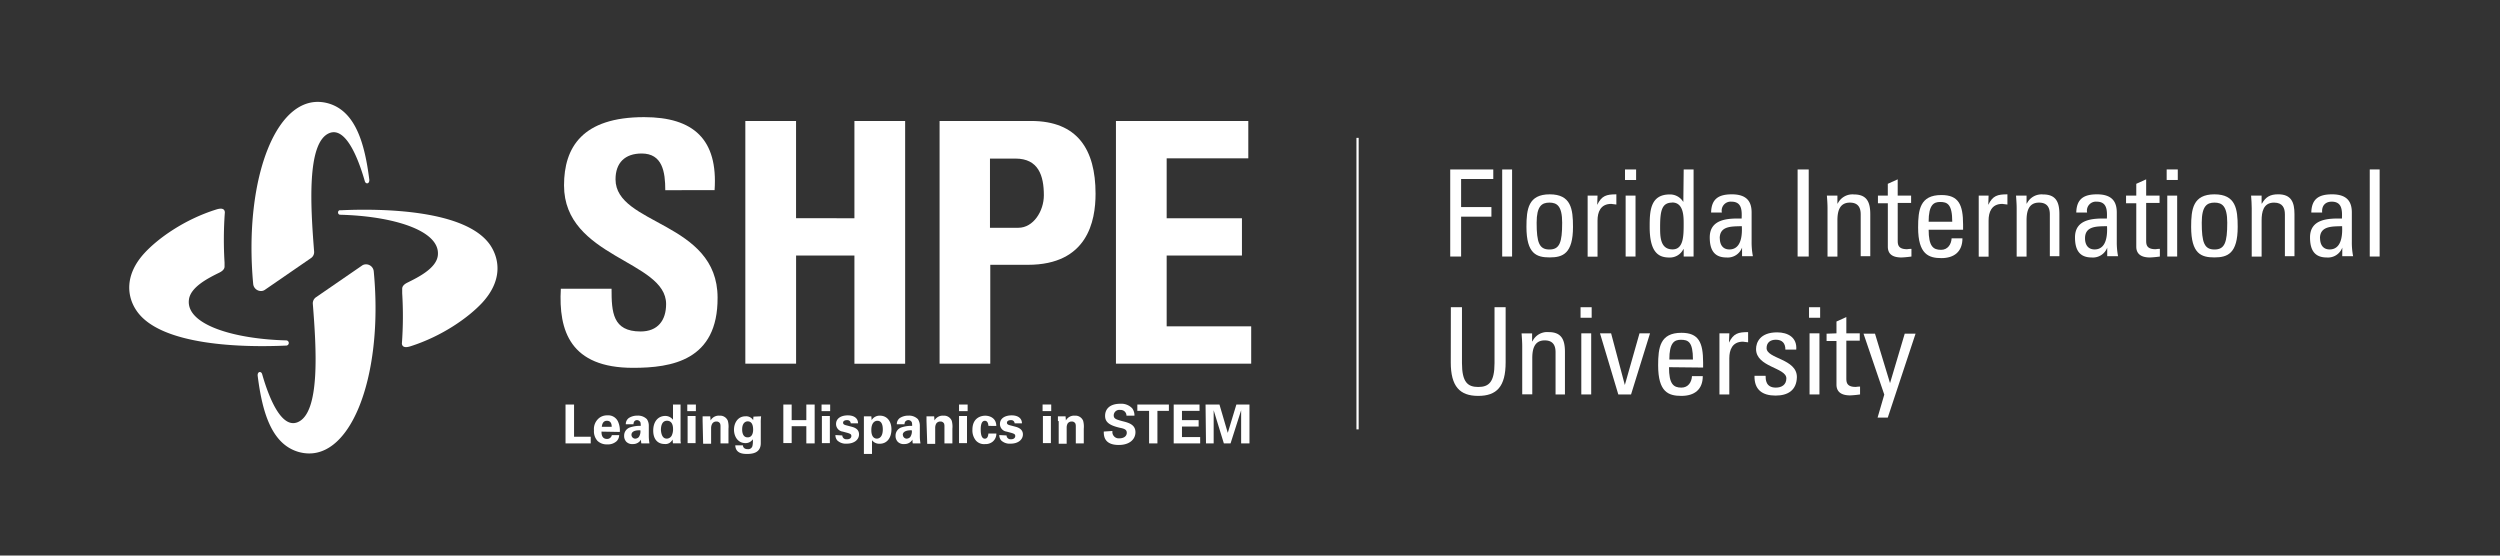 <svg xmlns="http://www.w3.org/2000/svg" id="Layer_1" data-name="Layer 1" viewBox="0 0 900 200"><rect x="0" y="0" width="900" height="200" fill="#333333" stroke="none"/><defs><style>.cls-1{fill:#fff}</style></defs><path d="M203.56,145.62h3.1v11.6h6v2.41h-9.07v-14Z" class="cls-1"/><path d="M216.54,155.38c0,.69,0,2.64,2,2.64a1.72,1.72,0,0,0,1.72-1.37h2.64a3.13,3.13,0,0,1-.92,2.18,4.68,4.68,0,0,1-3.44,1.15,4.78,4.78,0,0,1-3.45-1.27,5.13,5.13,0,0,1-1.26-3.79,5.07,5.07,0,0,1,2.07-4.59,4.58,4.58,0,0,1,2.75-.8,3.86,3.86,0,0,1,3.91,2.41,7.67,7.67,0,0,1,.57,3.56Zm3.67-1.72c0-.46,0-2.18-1.72-2.18-1.26,0-1.72,1-1.84,2.18Z" class="cls-1"/><path d="M230.89,159.63a5.37,5.37,0,0,1-.12-1.38,3.25,3.25,0,0,1-2.87,1.61,3,3,0,0,1-2.41-.8,3.06,3.06,0,0,1-.8-2.18,3.11,3.11,0,0,1,2.07-3,11,11,0,0,1,3.9-.57,4.56,4.56,0,0,0-.11-1.27,1.41,1.41,0,0,0-1.27-.8,1.21,1.21,0,0,0-1,.57,2.11,2.11,0,0,0-.23.92h-2.76a2.67,2.67,0,0,1,1.15-2.29,5.52,5.52,0,0,1,3-.81,4.47,4.47,0,0,1,3.44,1.27,4.21,4.21,0,0,1,.69,2.41v3.9a17.86,17.86,0,0,0,.23,2.41Zm-3.56-3.1a1.38,1.38,0,0,0,1.26,1.38h.12a1.84,1.84,0,0,0,1.26-.57,3.65,3.65,0,0,0,.58-2.42c-2-.11-3.22.46-3.22,1.61Z" class="cls-1"/><path d="M242.14,145.62H245V158a6.27,6.27,0,0,0,.12,1.61h-2.87l-.12-1.38a3.2,3.2,0,0,1-1,1.15,2.71,2.71,0,0,1-1.84.46c-2.64,0-4.13-1.84-4.13-4.82,0-3.22,1.72-5.28,4.36-5.28a3.44,3.44,0,0,1,2.76,1.38v-5.52ZM240,157.91a2.06,2.06,0,0,0,1.84-1.15,5.19,5.19,0,0,0,.46-2.29c0-2-.81-3-2.18-3-2,0-2.19,2.3-2.19,3.33.12,1.72.69,3.1,2.07,3.1Z" class="cls-1"/><path d="M247.42,145.62h3.1V148h-3.1Zm.12,4.14h2.87v9.76h-2.87Z" class="cls-1"/><path d="M252.94,151.59v-1.72h2.75l.12,1.5a3.35,3.35,0,0,1,3.21-1.73,3,3,0,0,1,3,1.84,8.22,8.22,0,0,1,.23,2.87v5.28h-2.87v-6.08a3.09,3.09,0,0,0-.12-1,1.39,1.39,0,0,0-1.38-.8,1.67,1.67,0,0,0-1.49.8A3.19,3.19,0,0,0,256,154v5.74h-2.87Z" class="cls-1"/><path d="M274,149.87a16.28,16.28,0,0,0-.12,2.41v7.24c0,3.56-3,3.9-4.93,3.9-1.38,0-4.14-.11-4.25-3.1h2.75c0,.23.12,1.38,1.73,1.38a1.55,1.55,0,0,0,1.72-1.26,7.75,7.75,0,0,0,.11-2.3,3.07,3.07,0,0,1-2.64,1.38c-2.75,0-4.13-2.41-4.13-4.83s1.38-4.82,4.13-4.82a2.92,2.92,0,0,1,2.76,1.38l.11-1.26Zm-4.82,7.58c1.95,0,1.95-2.41,1.95-2.76,0-1.14-.23-3-1.95-3-1,0-2,.8-2,2.87C267.17,155,267.17,157.45,269.13,157.45Z" class="cls-1"/><path d="M282,145.62h3v5.63h5.28v-5.63h3v14h-3v-6.2H285v6.09h-3Z" class="cls-1"/><path d="M295.76,145.62h3.1V148h-3.1Zm.12,4.14h2.87v9.76h-2.87Z" class="cls-1"/><path d="M303.23,156.76a1.42,1.42,0,0,0,1.49,1.38H305c1,0,1.49-.57,1.49-1.15s-.23-.8-1.38-1.15l-1.72-.46a2.75,2.75,0,0,1-2.41-2.75c0-1.95,1.72-3.1,4.25-3.1,2.07,0,3.67.92,3.67,2.87h-2.64a1.18,1.18,0,0,0-1.26-1.15h-.12c-.8,0-1.37.34-1.37.92s.46.8,1.37,1l1.73.46c1.83.46,2.64,1.38,2.64,2.76,0,1.72-1.49,3.33-4.48,3.33a4.44,4.44,0,0,1-3.33-1.15,2.91,2.91,0,0,1-.69-1.95Z" class="cls-1"/><path d="M313.68,149.87l.11,1.38a3.33,3.33,0,0,1,3-1.61c2.52,0,4.13,2,4.13,4.94,0,2.76-1.38,5.17-4.25,5.17a3.3,3.3,0,0,1-2.75-1.27v4.94H311V149.87Zm4.13,4.71c0-1.15-.23-3.1-1.95-3.1-.92,0-2.18.69-2.18,3.33,0,.57,0,3.1,2.06,3.1C317.12,157.8,317.81,156.53,317.81,154.58Z" class="cls-1"/><path d="M328.6,159.63a5.85,5.85,0,0,1-.11-1.38,3.27,3.27,0,0,1-2.87,1.61,3,3,0,0,1-2.41-.8,3,3,0,0,1-.81-2.18,3.12,3.12,0,0,1,2.07-3,11.08,11.08,0,0,1,3.9-.57,4.56,4.56,0,0,0-.11-1.27,1.39,1.39,0,0,0-1.84-.68,1.87,1.87,0,0,0-.57.45,2.11,2.11,0,0,0-.23.92h-2.76a2.67,2.67,0,0,1,1.15-2.29,5.52,5.52,0,0,1,3-.81,4.47,4.47,0,0,1,3.44,1.27,4.21,4.21,0,0,1,.69,2.41v3.9a16.38,16.38,0,0,0,.23,2.41Zm-3.56-3.1a1.39,1.39,0,0,0,1.27,1.38h.11a1.84,1.84,0,0,0,1.26-.57,3.65,3.65,0,0,0,.58-2.42C326.42,154.81,325,155.38,325,156.53Z" class="cls-1"/><path d="M333.54,151.59v-1.72h2.76l.11,1.5a3.37,3.37,0,0,1,3.22-1.73,3,3,0,0,1,3,1.84,8,8,0,0,1,.23,2.87v5.28H340v-6.08a3.35,3.35,0,0,0-.11-1,1.4,1.4,0,0,0-1.38-.8,1.69,1.69,0,0,0-1.5.8,3.19,3.19,0,0,0-.34,1.5v5.74h-2.87Z" class="cls-1"/><path d="M345.25,145.62h3.1V148h-3.1Zm0,4.14h2.87v9.76h-2.87Z" class="cls-1"/><path d="M355.82,153.32c0-.35-.12-1.84-1.27-1.84-1.38,0-1.49,2.07-1.49,3.1,0,.57,0,2.3.69,3a1,1,0,0,0,.8.34c.35,0,1.15-.11,1.27-1.84h2.87a3.71,3.71,0,0,1-1.27,2.87,4,4,0,0,1-2.75.92,3.92,3.92,0,0,1-3.33-1.26,5.71,5.71,0,0,1-1.27-3.91c0-4.47,3.33-5.05,4.6-5.05,1.83,0,4,1,4,3.68Z" class="cls-1"/><path d="M362.36,156.76a1.42,1.42,0,0,0,1.49,1.38H364c1,0,1.49-.57,1.49-1.15s-.23-.8-1.38-1.15l-1.72-.46a2.75,2.75,0,0,1-2.41-2.75c0-1.95,1.72-3.1,4.25-3.1,2.06,0,3.67.92,3.67,2.87h-2.64a1.18,1.18,0,0,0-1.26-1.15h-.12c-.8,0-1.38.34-1.38.92s.46.8,1.38,1l1.73.46c1.72.46,2.64,1.38,2.64,2.76,0,1.72-1.5,3.33-4.48,3.33a4.43,4.43,0,0,1-3.33-1.15,2.91,2.91,0,0,1-.69-1.95Z" class="cls-1"/><path d="M375.33,145.62h3.11V148h-3.11Zm.12,4.14h2.87v9.76h-2.87Z" class="cls-1"/><path d="M380.85,151.59v-1.72h2.75l.12,1.5a3.35,3.35,0,0,1,3.21-1.73,3,3,0,0,1,3,1.84,8.22,8.22,0,0,1,.23,2.87v5.28h-2.87v-6.08a3.09,3.09,0,0,0-.12-1,1.39,1.39,0,0,0-1.38-.8,1.68,1.68,0,0,0-1.49.8A3.19,3.19,0,0,0,384,154v5.74h-2.87v-8.16Z" class="cls-1"/><path d="M400.48,155.15A2.29,2.29,0,0,0,403,157.8c1.6,0,2.64-.81,2.64-2s-.92-1.49-2.64-1.83c-3.33-.81-5.17-1.84-5.17-4.25s1.61-4.37,5.51-4.37A5.38,5.38,0,0,1,407.6,147a4.28,4.28,0,0,1,.8,2.64h-2.87a2.05,2.05,0,0,0-2.06-2.06h-.23a2,2,0,0,0-2.3,1.95c0,1.26,1,1.49,3,2.06,2.41.58,4.82,1.27,4.82,4,0,2.53-2.07,4.6-6,4.6-5.4,0-5.4-3.45-5.4-4.83Z" class="cls-1"/><path d="M413.69,147.92h-4.25v-2.3H420.8v2.3h-4.13v11.71h-3V147.92Z" class="cls-1"/><path d="M422.41,145.62h9.42v2.3h-6.32v3.33h6v2.3h-6v3.79h6.55v2.29h-9.53v-14Z" class="cls-1"/><path d="M434,145.62H439l3,10.22,3.1-10.22h4.71v14h-3V147.69L443,159.63h-2.41l-3.67-11.94v11.94h-2.76Z" class="cls-1"/><path d="M522.08,92.35V61h15.5v3.45H526v10.1h10.91V78H526V92.35Z" class="cls-1"/><path d="M544.35,92.35h-3.56V61h3.56Z" class="cls-1"/><path d="M549.52,81.67c0-6.43.69-11.71,8.38-11.71s8.38,5.28,8.38,11.71c0,9.64-3.67,11-8.38,11S549.52,91.43,549.52,81.67Zm12.86-1.49c0-6-1.84-7.24-4.59-7.24s-4.6,1.27-4.6,7.24c0,7.11.92,9.64,4.6,9.64S562.38,87.29,562.38,80.18Z" class="cls-1"/><path d="M575,73.75h0c1.61-3.33,3.33-3.79,6.89-3.79v3.67l-.92-.11c-.34,0-.69-.12-.92-.12-3.9,0-4.94,3-4.94,6v13h-3.56V70.42h3.56Z" class="cls-1"/><path d="M585,61h4v3.79h-4Zm3.79,31.35h-3.56V70.42h3.56Z" class="cls-1"/><path d="M606.13,61h3.56V92.35h-3.56V89.71H606a5.41,5.41,0,0,1-5,3c-3.56,0-7.12-1.38-7.12-11,0-5.51.11-11.71,7.23-11.71a5.54,5.54,0,0,1,4.83,2.64H606ZM602,72.94c-3.79,0-4.36,3-4.36,8.84,0,3.33,0,8,4.48,8,4,0,4-4.94,4-9.41,0-2.76-.12-7.47-4.14-7.47Z" class="cls-1"/><path d="M627.14,89.13h0a5.49,5.49,0,0,1-5.63,3.56c-4.59,0-6-3-6-7.23,0-6.66,6.55-6.89,11.48-6.78.12-2.87.12-6.08-3.67-6.08a3.24,3.24,0,0,0-3.45,3.9H616c.11-4.94,2.76-6.54,7.46-6.54,5.63,0,7.12,2.87,7.12,6.54V87.07a26.48,26.48,0,0,0,.46,5.16h-3.9Zm-8-3.33c0,2.18,1,4,3.45,4,2.18,0,4.82-1.38,4.47-8.38C623.58,81.55,619.1,81.21,619.1,85.8Z" class="cls-1"/><path d="M651.14,92.35h-4V61h4Z" class="cls-1"/><path d="M669.85,92.35V77.19c0-2.3-.8-4.25-3.9-4.25-3.91,0-4.48,3.45-4.48,6.43v13h-3.56V75c0-1.49-.11-3-.23-4.59h3.79v2.87h.11A5.88,5.88,0,0,1,667.44,70c4.71,0,5.86,2.87,5.86,7.12V92.23h-3.45Z" class="cls-1"/><path d="M679.61,70.42V66.17l3.56-1.61v5.86H688v2.64h-4.82V86.49c0,1.38,0,3.22,3.33,3.22.23,0,.8-.12,1.61-.12v2.76a35.54,35.54,0,0,1-3.56.34c-3.45,0-4.94-1.38-4.94-3.9V73.17h-3.56V70.42Z" class="cls-1"/><path d="M694.31,82.59c0,6.08,1.61,7.35,4.48,7.35,2.41,0,3.67-2,3.79-4.14h3.9c0,4.82-3,7.12-7.58,7.12s-8.38-1.38-8.38-11c0-6.43.69-11.71,8.38-11.71,6.2,0,7.81,3.44,7.81,10.67V82.7h-12.4Zm8.5-2.76c0-6.43-1.84-7.12-4.37-7.12-2.29,0-4.13,1-4.13,7.12Z" class="cls-1"/><path d="M715.78,73.75h0c1.61-3.33,3.33-3.79,6.89-3.79v3.67l-.92-.11c-.34,0-.69-.12-.92-.12-3.9,0-4.94,3-4.94,6v13h-3.55V70.42h3.55Z" class="cls-1"/><path d="M737.94,92.35V77.19c0-2.3-.8-4.25-3.9-4.25-3.91,0-4.48,3.45-4.48,6.43v13H726V75c0-1.49-.12-3-.23-4.59h3.79v2.87h.11A5.88,5.88,0,0,1,735.53,70c4.71,0,5.85,2.87,5.85,7.12V92.23h-3.44Z" class="cls-1"/><path d="M758.61,89.13h0A5.49,5.49,0,0,1,753,92.69c-4.59,0-6-3-6-7.23,0-6.66,6.55-6.89,11.48-6.78.12-2.87.12-6.08-3.67-6.08a3.24,3.24,0,0,0-3.45,3.9h-3.9c.12-4.94,2.76-6.54,7.46-6.54,5.63,0,7.12,2.87,7.12,6.54V87.07a26.48,26.48,0,0,0,.46,5.16h-3.9v-3.1Zm-8-3.33c0,2.18,1,4,3.45,4,2.18,0,4.82-1.38,4.47-8.38-3.33.11-7.92-.23-7.92,4.36Z" class="cls-1"/><path d="M769.06,70.42V66.17l3.56-1.61v5.86h4.82v2.64h-4.82V86.49c0,1.38,0,3.22,3.33,3.22.23,0,.8-.12,1.6-.12v2.76a35,35,0,0,1-3.56.34c-3.33,0-4.93-1.38-4.93-3.9V73.17h-3.68V70.42Z" class="cls-1"/><path d="M780,61h4v3.79h-4Zm3.78,31.35h-3.56V70.42h3.56Z" class="cls-1"/><path d="M788.81,81.67c0-6.43.69-11.71,8.38-11.71s8.38,5.28,8.38,11.71c0,9.64-3.67,11-8.38,11S788.81,91.43,788.81,81.67Zm13-1.49c0-6-1.84-7.24-4.59-7.24s-4.59,1.27-4.59,7.24c0,7.11.91,9.64,4.59,9.64s4.59-2.53,4.59-9.64Z" class="cls-1"/><path d="M822.56,92.35V77.19c0-2.3-.8-4.25-3.9-4.25-3.9,0-4.48,3.45-4.48,6.43v13h-3.56V75c0-1.49-.11-3-.23-4.59h3.79v2.87h.12c1.37-2.41,3-3.33,5.85-3.33,4.71,0,5.86,2.87,5.86,7.12V92.23h-3.45Z" class="cls-1"/><path d="M843.23,89.13h0a5.49,5.49,0,0,1-5.62,3.56c-4.6,0-6-3-6-7.23,0-6.66,6.55-6.89,11.49-6.78.11-2.87.11-6.08-3.68-6.08-2.41,0-3.67,1.61-3.44,3.9h-3.91c.12-4.94,2.76-6.54,7.47-6.54,5.62,0,7.12,2.87,7.12,6.54V87.07a25.73,25.73,0,0,0,.46,5.16h-3.91Zm-8-3.33c0,2.18,1,4,3.45,4,2.18,0,4.82-1.38,4.48-8.38C839.79,81.55,835.19,81.21,835.19,85.8Z" class="cls-1"/><path d="M856.67,92.35h-3.56V61h3.56Z" class="cls-1"/><path d="M522.31,110.6h4v20.1c0,6.89,2.07,8.61,5.86,8.61s5.86-1.72,5.86-8.61V110.6h4v19.87c0,8.72-3.22,12.05-9.88,12.05s-9.87-3.44-9.87-12.05Z" class="cls-1"/><path d="M560,142V126.79c0-2.29-.81-4.25-3.91-4.25-3.9,0-4.47,3.45-4.47,6.43v13H548V124.61c0-1.49-.12-3-.23-4.59h3.79v2.87h.11a5.88,5.88,0,0,1,5.86-3.33c4.7,0,5.85,2.87,5.85,7.12V142Z" class="cls-1"/><path d="M569,110.6h4v3.79h-4ZM572.83,142h-3.56V120h3.56Z" class="cls-1"/><path d="M576,120h4l4.94,18.6h0l5.28-18.6h3.79L587.18,142h-4.59Z" class="cls-1"/><path d="M600.84,132.19c0,6.09,1.61,7.35,4.48,7.35,2.41,0,3.68-1.95,3.79-4.14H613c0,4.83-3,7.12-7.69,7.12s-8.38-1.37-8.38-11c0-6.43.69-11.71,8.38-11.71,6.2,0,7.81,3.44,7.81,10.68v1.83Zm8.62-2.76c0-6.43-1.73-7.11-4.37-7.11-2.29,0-4.13,1-4.13,7.11Z" class="cls-1"/><path d="M622.43,123.35h0c1.61-3.33,3.33-3.79,6.89-3.79v3.67l-.92-.11c-.34,0-.69-.12-.92-.12-3.9,0-4.93,3-4.93,6v13H619V120h3.56Z" class="cls-1"/><path d="M639.19,142.41c-4.7,0-7.69-2.07-7.57-7.12h4c0,1.26,0,4.25,3.68,4.25,2.07,0,3.79-1,3.79-3.33,0-3.91-10.91-4-10.91-10.56,0-2.3,1.38-6,7.58-6,3.9,0,7.23,1.84,6.89,6.2h-3.91c0-2.29-1.14-3.55-3.44-3.55-1.95,0-3.33,1-3.33,3,0,3.9,10.91,3.79,10.91,10.45C646.77,140.57,643.56,142.41,639.19,142.41Z" class="cls-1"/><path d="M651.25,110.6h4v3.79h-4ZM655,142h-3.56V120H655Z" class="cls-1"/><path d="M661.13,120v-4.25l3.55-1.61V120h4.83v2.64h-4.83v13.43c0,1.38,0,3.22,3.33,3.22.23,0,.81-.12,1.61-.12V142a35.26,35.26,0,0,1-3.56.34c-3.33,0-4.93-1.37-4.93-3.9V122.77h-3.56v-2.64Z" class="cls-1"/><path d="M680.41,137.93h0l5.29-17.8h3.9l-10,30.2h-3.67l2.41-8.27-7.47-21.93H675Z" class="cls-1"/><path d="M227.9,132.42c-22.62,0-26.86-13.32-26-28.48h18.26c0,8.39.35,15.39,10.45,15.39,6.2,0,9.19-4,9.19-9.87,0-15.74-36.75-16.65-36.75-42.72,0-13.66,6.55-24.57,28.82-24.57,17.8,0,26.64,8,25.38,26.29H239.5c0-6.54-1-13.2-8.5-13.2-6,0-9.41,3.33-9.41,9.3,0,16.53,36.74,15.16,36.74,42.6C258.45,129.78,241.8,132.42,227.9,132.42Z" class="cls-1"/><path d="M307.59,78.57v-35h18.26v87.38H307.59V92h-21v38.93H268.32V43.55h18.26v35Z" class="cls-1"/><path d="M338.25,43.55H371.2c16.65,0,23.2,10.22,23.2,26.18,0,9.87-2.88,25.6-24.35,25.6H356.5v35.6H338.25ZM356.5,82h10.11c5.4,0,9.18-6,9.18-11.71,0-7.12-2-13.2-10.21-13.2h-9.19V82Z" class="cls-1"/><path d="M401.74,131V43.55h47.65V57H420V78.57h27.1V92H420v25.49h30.43v13.44H401.74Z" class="cls-1"/><path d="M111.94,92.92a2.6,2.6,0,0,0,1.14-2.41c-1.26-16-2.75-39.27,5.51-42.6,5.75-2.3,10.22,8.5,12.75,17.34.34,1.15,1.72,1,1.61-.57-1.61-12.75-4.83-24.58-14.7-27.45-18.26-5.16-30.66,26.53-27.1,65a2.82,2.82,0,0,0,3,2.53,2.38,2.38,0,0,0,1.26-.46Z" class="cls-1"/><path d="M113.77,107a2.65,2.65,0,0,0-1.15,2.42c1.27,16,2.76,39.26-5.51,42.59-5.74,2.3-10.22-8.49-12.74-17.33-.35-1.15-1.72-1-1.61.57,1.61,12.75,4.82,24.57,14.7,27.44,18.25,5.17,30.77-26.52,27.09-65a2.79,2.79,0,0,0-3-2.52,2.38,2.38,0,0,0-1.26.46Z" class="cls-1"/><path d="M103.09,122.54C84.61,122.09,67,117,68,108c.46-4.71,7.23-8,11-9.87.92-.46,1.84-1.15,1.84-2.18V94.53a135.56,135.56,0,0,1,.11-18.14c-.11-1.15-1-1.61-3-1C66.35,79,56.94,85.8,52.11,91c-7.35,7.92-6.43,15.73-3,20.78,8.61,12.86,38.92,13.32,53.85,12.63A.92.92,0,1,0,103.09,122.54Z" class="cls-1"/><path d="M122.5,77.31c18.48.45,36.05,5.51,35.13,14.58-.46,4.71-7.23,8-11,9.87-.92.46-1.84,1.15-1.84,2.18v1.61a135.56,135.56,0,0,1-.11,18.14c.11,1.15,1,1.61,3,1,11.6-3.68,21-10.45,25.84-15.62,7.35-7.92,6.43-15.61,3-20.78C167.85,75.47,137.54,75,122.61,75.7,121.47,75.47,121.35,77.31,122.5,77.31Z" class="cls-1"/><rect width=".8" height="104.95" x="488.32" y="49.63" class="cls-1"/></svg>